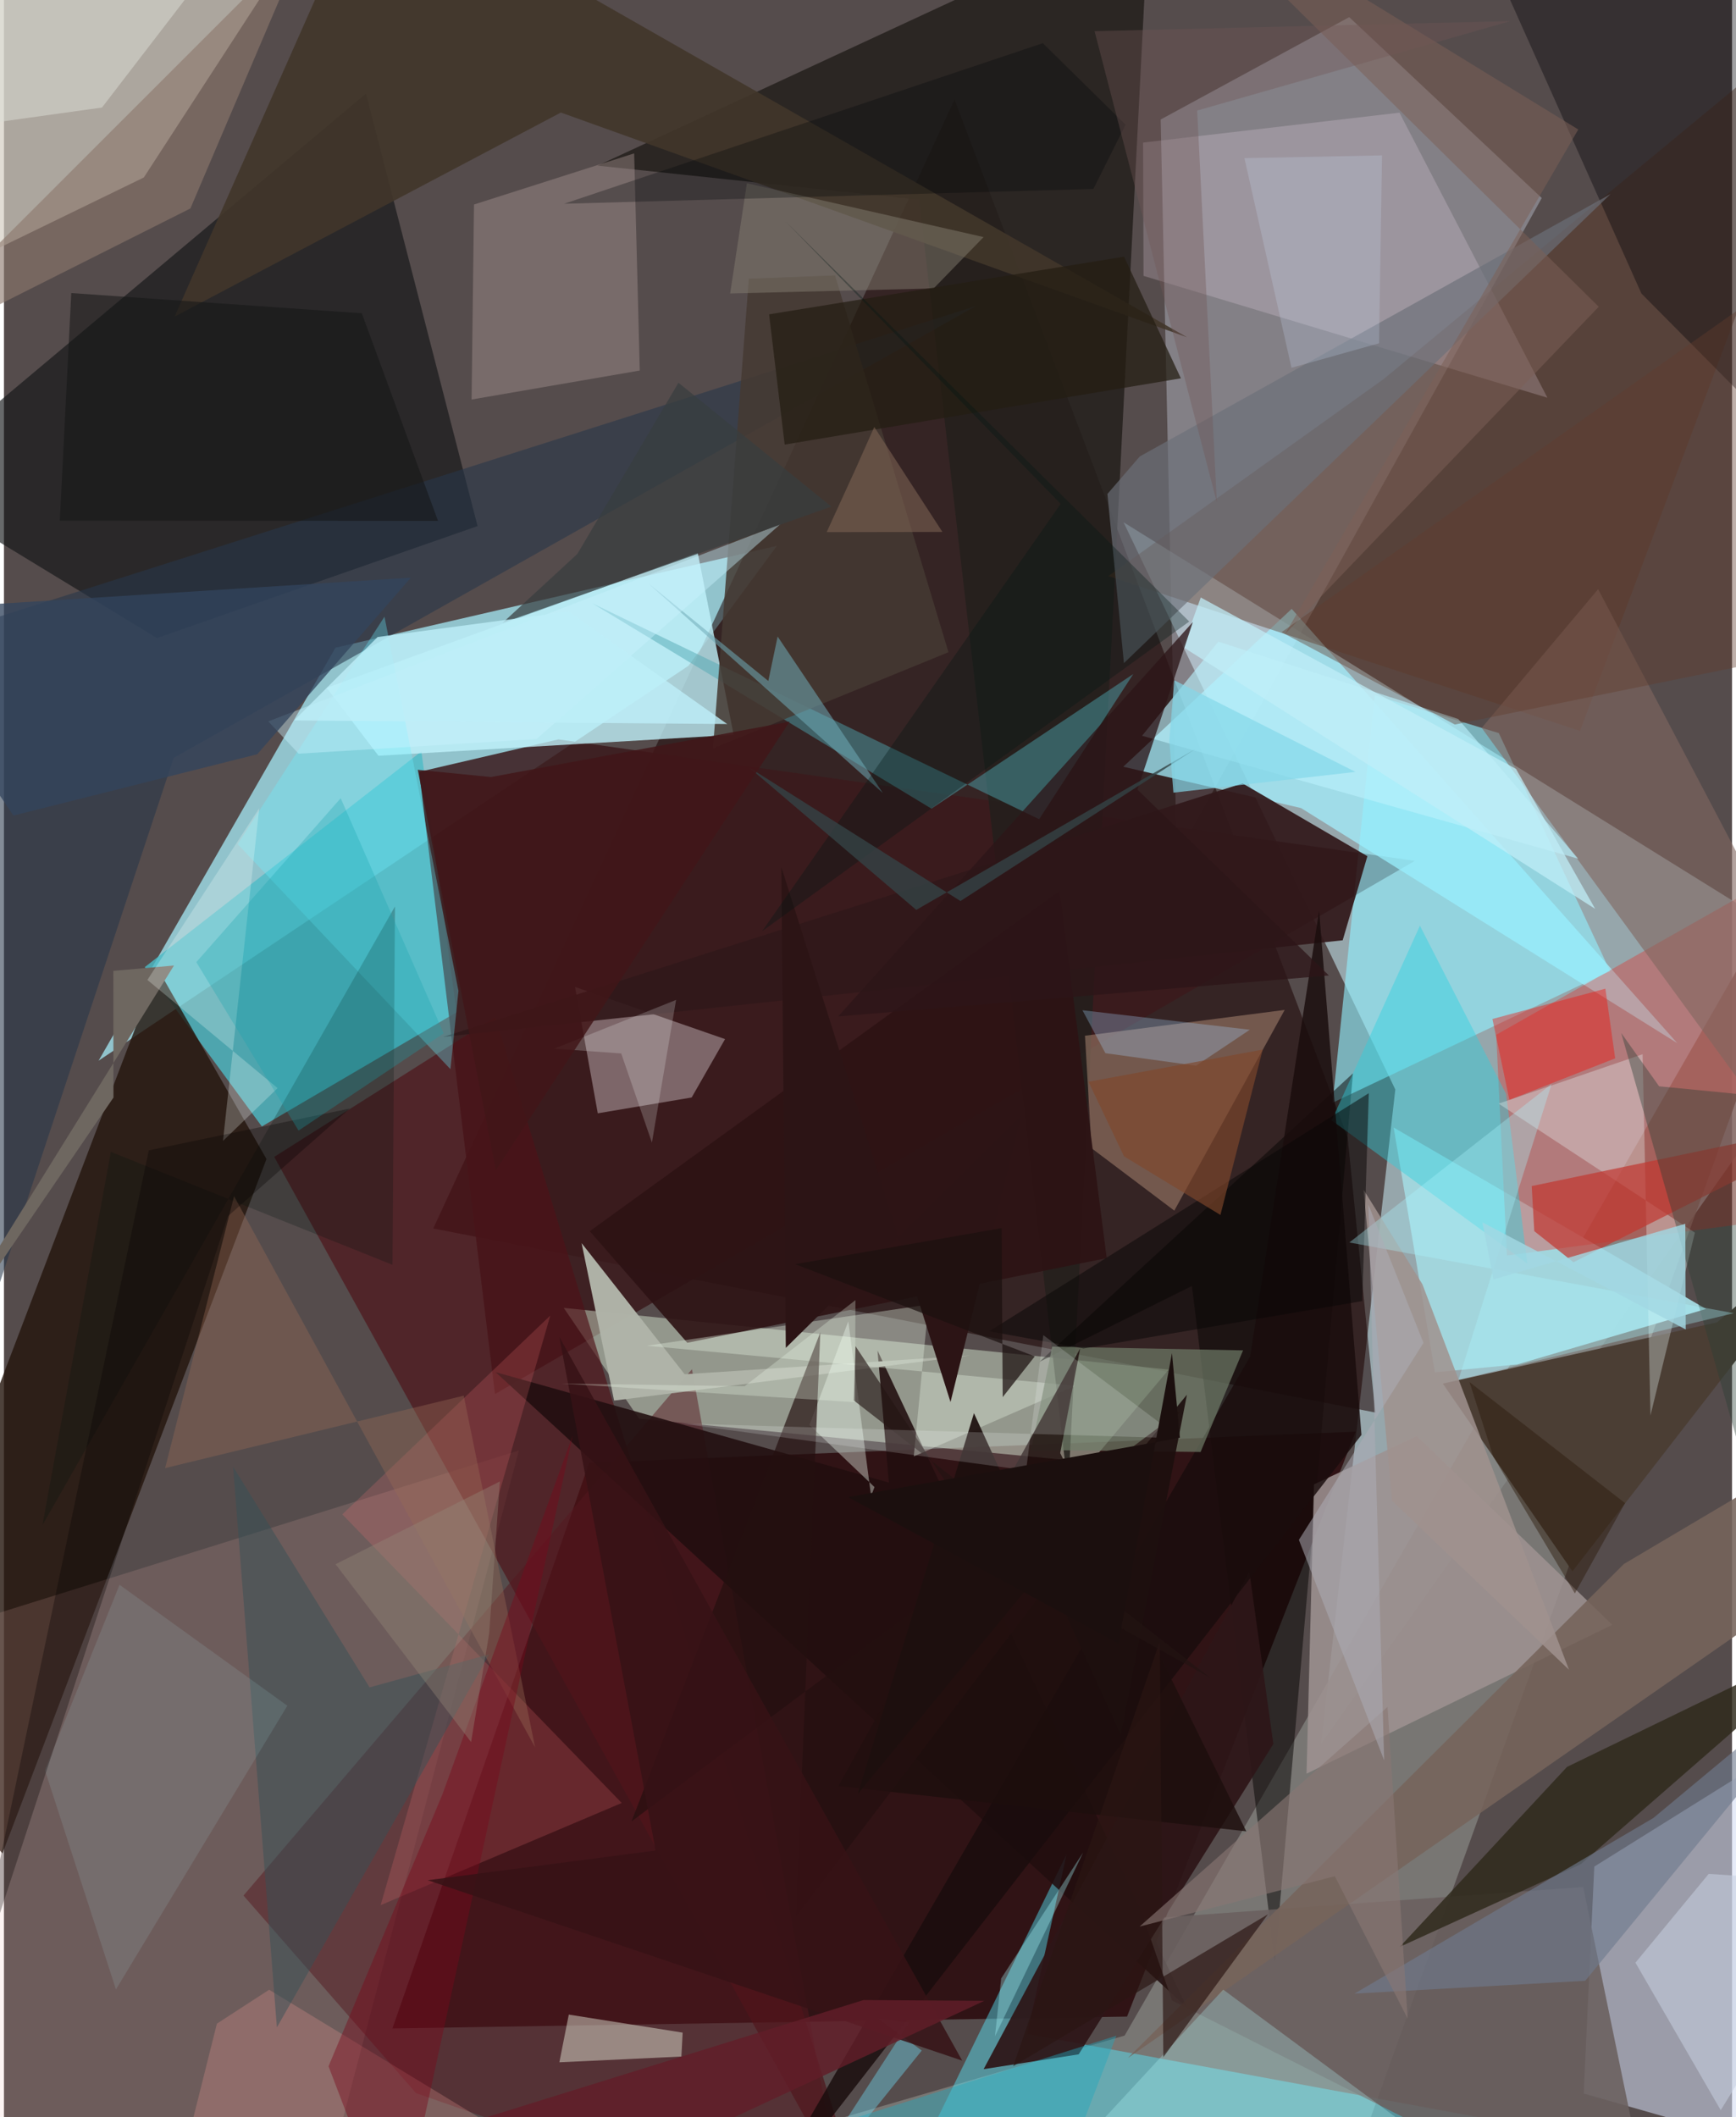 <svg xmlns="http://www.w3.org/2000/svg" width="228" height="278" viewBox="0 0 836 1024"><path fill="#554c4c" d="M0 0h836v1024H0z"/><path fill="#b0cad1" fill-opacity=".718" d="M673.093 526.952l-35.93 316.566L898 473.978 541.624 252.617z"/><path fill="#a7effb" fill-opacity=".733" d="M160.39 313.263l213.558-49.276-42.794 58.02-285.36 190.998z"/><path fill="#2d0e10" fill-opacity=".906" d="M187.943 981.082l95.162-273.586 370.826-15.052-110.614 282.914z"/><path fill="#dee6f6" fill-opacity=".341" d="M743.947 95.77L650.806 8.286 559.579 57.81l7.788 356.47z"/><path fill="#190000" fill-opacity=".529" d="M459.852 48.15l190.165 501.83 13.4 133.207-455.742-89.018z"/><path fill="#d4cec2" fill-opacity=".69" d="M-62 148.89L67.655 85.844 163.698-62H11.113z"/><path fill="#d2dbf2" fill-opacity=".557" d="M764.227 1012.573L898 1050.8l-2.099-226.994L769.358 902.8z"/><path fill="#4dbcc6" fill-opacity=".8" d="M218.954 489.61l-17.013-126.184L68.142 467.748l56.621 77.085z"/><path fill="#3b1a1d" fill-opacity=".855" d="M682.57 416.358L237.538 674.265l-36.684-300.94 67.385-15.706z"/><path fill="#23150c" fill-opacity=".804" d="M126.998 560.584l-52.555-91.978L-62 826.881-.732 896.43z"/><path fill="#7f7e7a" fill-opacity=".843" d="M638.993 1086h-445.66l348.83-101.469L898 365.374z"/><path fill="#eafee6" fill-opacity=".42" d="M525.716 707.316L307.234 686.17l-36.41-53.585 292.666 29.821z"/><path fill="#121517" fill-opacity=".639" d="M175.14 45.249l53.986 209.207L74.02 308.623-49.195 233.57z"/><path fill="#a3edfc" fill-opacity=".753" d="M627.518 390.84l-86.019-20 81.47-76.353 186.51 210.032z"/><path fill="#c1f3fc" fill-opacity=".78" d="M335.632 267.393l17.36 88.025-171.817 10.127-25.06-32.87z"/><path fill="#23201c" fill-opacity=".839" d="M514.834 720.343l39.053-763.89L287.198 80.117 442.743 96.59z"/><path fill="#4b3e34" fill-opacity=".992" d="M828.753 639.569L898 580.523 758.783 759.977l-62.72-90.784z"/><path fill="#a2d5dc" fill-opacity=".988" d="M672.295 545.351L823.436 633.1l-91.394 26.85-39.813 3.796z"/><path fill="#f90b00" fill-opacity=".282" d="M898 584.345l-170.907 22.918-5.183-106.774L898 400.717z"/><path fill="#92f0fe" fill-opacity=".612" d="M776.947 469.65l-53.773-115.07-60.01-18.336-20.406 197.118z"/><path fill="#56ebff" fill-opacity=".439" d="M495.006 983.747l19.037-86.84L421.588 1086 898 1058.03z"/><path fill="#f5bab3" fill-opacity=".153" d="M249.09 701.563l-289.432 90.383-15.952 251.813 216.894-6.245z"/><path fill="#a88471" fill-opacity=".545" d="M566.186 585.536l-40.04-30.182-3.183-54.41 96.623-12.483z"/><path fill="#cec1c5" fill-opacity=".451" d="M276.271 477.355l11.004 61.115 45.417-7.66 16.157-28.235z"/><path fill="#4e1118" fill-opacity=".655" d="M237.715 491.838l70.57 231.013L421.668 1086 130.74 559.54z"/><path fill="#5c3521" fill-opacity=".408" d="M534.242 278.63l133.247-95.314L898-7.393 762.445 353.495z"/><path fill="#070502" fill-opacity=".506" d="M500.972 658.648L652.605 519.14l-37.774 429.665-40.132-326.837z"/><path fill="#31181a" fill-opacity=".929" d="M647.642 454.777L212.5 501.514l386.698-122.619 60.387 35.22z"/><path fill="#9d9291" fill-opacity=".871" d="M630.152 857.856l3.6-139.898 49.727-23.379 94.602 91.294z"/><path fill="#551821" fill-opacity=".482" d="M332.835 662.253L115.876 916.81l83.482 95.553L409.553 1086z"/><path fill="#ffe9fc" fill-opacity=".204" d="M675.111 54.496L551.055 68.967l.239 64.469 195.39 58.93z"/><path fill="#210e0f" fill-opacity=".882" d="M428.099 717.062l-5.5-63.869 149.644 317.732L237.827 663.65z"/><path fill="#4da6b1" fill-opacity=".471" d="M448.695 391.117l-164.11-99.324 216.21 104.441 45.53-70.222z"/><path fill="#6a605f" fill-opacity=".886" d="M551.403 928.084l212.593-15.413L799.688 1086 565.07 967.54z"/><path fill="#42362a" fill-opacity=".89" d="M572.36 163.13L269.41 54.435 82.54 153.154 177.896-62z"/><path fill="#ac9a96" fill-opacity=".4" d="M307.586 179.212l-2.711-105.03-77.481 24.725-1.166 94.327z"/><path fill="#27364a" fill-opacity=".573" d="M-14.73 302.192L470.363 147.94 82.117 366.533-9.916 644.31z"/><path fill="#050508" fill-opacity=".376" d="M898-62H700.922l91.23 203.961L898 248.733z"/><path fill="#2d1618" fill-opacity=".933" d="M614.093 843.503l-11.616-83.43-128.542 240.7 45.987-7.159z"/><path fill="#2e291b" fill-opacity=".827" d="M756.162 854.595l136.394-66.167-129.66 113.149-87.622 40.04z"/><path fill="#f1f9e7" fill-opacity=".435" d="M328.339 983.108l-55.094-8.72-4.552 23.07 59.029-2.783z"/><path fill="#2d1213" fill-opacity=".898" d="M330.567 649.446l-47.168-53.967 227.292-164.563 22.79 177.594z"/><path fill="#afb3a8" fill-opacity=".988" d="M329.314 664.685l-49.873-63.43 15.733 76.158 172.324-21.845z"/><path fill="#2ad1e0" fill-opacity=".412" d="M685.004 447.735l41.723 81.4 10.243 82.002-94.648-69.237z"/><path fill="#816660" fill-opacity=".608" d="M850.023 537.229L898 525.964 771.218 284.952l-56.32 67.106z"/><path fill="#eefbfc" fill-opacity=".318" d="M818.027 596.193l-94.956-62.414 69.654-23.889 3.812 174.737z"/><path fill="#c13730" fill-opacity=".698" d="M739.082 573.666l1.248 21.8 18.942 15.038L898 540.52z"/><path fill="#453932" fill-opacity=".859" d="M456.927 315.453L402.049 133.2l-41.702 1.601-17.349 227.175z"/><path fill="#e2efde" fill-opacity=".369" d="M447.26 630.935l-7.122 73.488 78.183-34.175-207.33-19.369z"/><path fill="#1a0c0c" fill-opacity=".831" d="M602.874 656.054L359.532 1076.67l297.193-382.664-20.482-253.476z"/><path fill="#f77577" fill-opacity=".204" d="M298.873 872.036l-135.179-139.59 100.6-96.155-82.061 285.155z"/><path fill="#2c1415" d="M457.918 678.114l-81.826-258.716 2.146 232.518L492.18 539.548z"/><path fill="#6f7b68" fill-opacity=".698" d="M578.9 702.273l-81.999-.986 10.209-49.97 92.333 1.806z"/><path fill="#b9f0fc" fill-opacity=".631" d="M587.486 310.343l-36.9 45.523 210.989 59.466-58.049-67.583z"/><path fill="#8d786d" fill-opacity=".62" d="M-62 177.322L143.537-28.136 159.63-62 90.197 100.819z"/><path fill="#6c7079" fill-opacity=".663" d="M549.475 220.767l-15.65 18.15 7.982 81.813L777.251 93.846z"/><path fill="#76645b" fill-opacity=".882" d="M867.297 706.91l-83.607 49.526-239.98 238.948L898 749.182z"/><path fill="#6bf1ff" fill-opacity=".325" d="M216.003 517.129l3.874-37.92-35.792-180.936L113.053 408.3z"/><path fill="#868174" fill-opacity=".471" d="M359.407 88.621l-8.097 53.323 98.447-2.444 24.164-24.831z"/><path fill="#f99f99" fill-opacity=".247" d="M295.831 1064.297l-213.409-3.327 20.595-82.203 25.26-16.398z"/><path fill="#f30d07" fill-opacity=".4" d="M728.285 531.984l51.178-20.09-4.756-33.699-54.627 14.651z"/><path fill="#00110e" fill-opacity=".239" d="M187.97 611.756l-136.247-54.64-33.137 180.606L189.157 438.43z"/><path fill="#2a3e33" fill-opacity=".392" d="M782.374 499.602l110.497 388.443L898 534.918l-97.275-9.51z"/><path fill="#241e13" fill-opacity=".729" d="M377.69 215.032l-7.535-63 171.717-27.894 27.494 58.84z"/><path fill="#b6ffff" fill-opacity=".263" d="M501.199 1058.154l88.644-95.842 93.974 69.49-192.932 45.078z"/><path fill="#6faab8" fill-opacity=".541" d="M374.28 307.865l-4.508 21.494-57.923-47.097 113.322 101.28z"/><path fill="#1d0e0d" fill-opacity=".812" d="M510.985 702.81l90.031 182.945-197.32-21.91L520.633 652.21z"/><path fill="#f1fdf2" fill-opacity=".38" d="M408.471 639.056l-18.798 50.172 31.475 30.024-1.664 4.321z"/><path fill="#70e6ff" fill-opacity=".38" d="M437.884 978.256L368.042 1086l75.975-94.236-21.267-15.467z"/><path fill="#2b1513" fill-opacity=".671" d="M559.158 793.971l-70.89 205.344 123.229-73.457-50.623 69.104z"/><path fill="#240f0f" fill-opacity=".678" d="M303.57 880.968l265.224-198.182-185.706 244.307 11.86-282.728z"/><path fill="#365156" fill-opacity=".478" d="M176.875 816.135l57.93-16.008-102.766 180.455L110.85 709.38z"/><path fill="#b7f6ff" fill-opacity=".11" d="M54.185 962.22l82.906-137.225-81.173-58.49-36.084 89.708z"/><path fill="#c6d0e0" fill-opacity=".545" d="M830.52 1020.63l-41.253-71.35 35.429-42.945 73.304 4.82z"/><path fill="#a0928e" fill-opacity=".851" d="M671.517 725.847l85.584 81.727-70.913-186.45-28.436-45.698z"/><path fill="#daddd5" fill-opacity=".518" d="M135.038-62L-62 1.78l51.571 58.305 57.854-8.074z"/><path fill="#996a57" fill-opacity=".376" d="M222.413 675.038l34.53 170.101-145.625-266.586L77.97 710.067z"/><path fill="#77071a" fill-opacity=".427" d="M212.09 867.934l-55.065 131.454L190.033 1086l85.092-391.683z"/><path fill="#6e6760" d="M82.254 466.983L-62 699.143 52.976 530.852l-.064-61.274z"/><path fill="#080607" fill-opacity=".51" d="M522.279 652.212l-45.604-8.326 183.599-115.16-3.185 100.561z"/><path fill="#aaf7ff" fill-opacity=".329" d="M748.73 524.261l-97.86 76.688 186.008 34.194-133.195 32.162z"/><path fill="#141515" fill-opacity=".533" d="M173.117 151.525l-140.545-9.781L27.025 251.8l182.974.156z"/><path fill="#6f7a8e" fill-opacity=".624" d="M653.33 964.246l111.652-6.21L898 795.999l-100.065 83.297z"/><path fill="#1d100f" fill-opacity=".929" d="M469.257 683.511l71.052 155.553 31.982-164.492-159.238 193.122z"/><path fill="#001813" fill-opacity=".325" d="M511.23 243.69L377.82 106.795 573.4 300.609 366.8 450.376z"/><path fill="#a5d8ff" fill-opacity=".29" d="M576.686 515.44l26.039-17.393-80.979-9.425 11.108 20.774z"/><path fill="#c9f4ff" fill-opacity=".412" d="M127.856 348.906l14.708 15.63 115.052-7.084 117.977-103.896z"/><path fill="#c1eff8" fill-opacity=".725" d="M731.51 371.907l38.283 67.686L570.363 312.9l8.615-23.917z"/><path fill="#f9fffc" fill-opacity=".247" d="M69.389 473.963l62.985 52.323-26.423 25.56 17.557-160.953z"/><path fill="#2d1618" fill-opacity=".769" d="M403.528 491.632L575.174 300.83l-26.82 81.077 92.624 89.9z"/><path fill="#361215" fill-opacity=".855" d="M205.016 909.396l110.247-14.36-46.598-248.42 194.902 350.04z"/><path fill="#32445d" fill-opacity=".765" d="M122.546 364.803l74.296-85.408L-62 295.803l66.568 98.654z"/><path fill="#383d3f" fill-opacity=".706" d="M400.289 245.033l-159.106 56.271 36.222-33.4 48.903-82.79z"/><path fill="#000607" fill-opacity=".294" d="M271.008 98.545l256.027-7.156 15.573-31.1-40.033-39.41z"/><path fill="#1b100e" fill-opacity=".714" d="M382.802 611.436l115.88 44.6-15.517 19.704-.52-81.733z"/><path fill="#a2d8e2" fill-opacity=".816" d="M813.594 643.012l-98.367-51.799 5.367 27.59 92.794-26.9z"/><path fill="#80472c" fill-opacity=".651" d="M588.493 587.628l-46.65-28.36-17.173-36.055 84.279-15.568z"/><path fill="#7c5f57" fill-opacity=".525" d="M619.713 306.726L761.615 62.627 558.345-62l213.167 210.365z"/><path fill="#060100" fill-opacity=".306" d="M108.346 588.236l58.987-52.088-97.27 20.247-87.06 414.961z"/><path fill="#231413" fill-opacity=".616" d="M480.049 753.714l-68.097-102.619-.832 26.24 172.64 134.272z"/><path fill="#a8feff" fill-opacity=".333" d="M522.058 896.018l-39.633 60.878-2.995 27.969 31.03-64.624z"/><path fill="#887774" fill-opacity=".616" d="M679.077 976.338l-35.242-68.88-94.44 24.34L669.35 825.566z"/><path fill="#613c2d" fill-opacity=".404" d="M898 310.494l-196.095 39.93-83.86-44.654 260.787-184.043z"/><path fill="#fbffff" fill-opacity=".2" d="M266.225 507.202l58.931-23.59-11.688 69.02-14.859-43.114z"/><path fill="#fcffff" fill-opacity=".173" d="M569.076 695.658l-241.699-7.171 167.097 22.659 8.337-65.385z"/><path fill="#344345" fill-opacity=".8" d="M462.732 435.804l113.731-73.575-135.117 77.853-80.819-68.86z"/><path fill="#c7d9f2" fill-opacity=".231" d="M600.106 76.48l22.76 101.406 42.362-11.853 1.444-90.872z"/><path fill="#edfceb" fill-opacity=".282" d="M269.843 669.19l88.47 1.275 53.613-41.633-.19 49.376z"/><path fill="#411619" fill-opacity=".835" d="M237.987 565.977L200.18 372.325l35.415 3.506 144.505-26.81z"/><path fill="#611e28" fill-opacity=".824" d="M213.335 1030.289l202.498-62.936 58.44.378L220.05 1086z"/><path fill="#18a2ae" fill-opacity=".29" d="M162.905 386.068l49.827 113.728-70.21 47.035-49.456-81.48z"/><path fill="#beeff8" fill-opacity=".796" d="M273.175 295.782l76.708 54.41-209.519-1.737 40.422-40.375z"/><path fill="#1b0f0e" d="M408.366 724.1l130.8 70.745 25.882-140.399 3.84 40.995z"/><path fill="#83d8e9" fill-opacity=".686" d="M653.826 373.34l-87.657-44.308-2.406 29.084 1.982 25.263z"/><path fill="#948979" fill-opacity=".384" d="M239.915 716.514l-79.504 40.048 65.571 86.016 8.759-52.51z"/><path fill="#705757" fill-opacity=".365" d="M527.61 15.079l201.137-4.864-151.503 43.251 9.527 189.65z"/><path fill="#adadb6" fill-opacity=".533" d="M667.711 851.459l-41.26-106.68 60.282-95.289-26.68-66.92z"/><path fill="#22a9be" fill-opacity=".424" d="M562.751 1024.927L499.512 1086l38.635-101.383-149.156 46.89z"/><path fill="#826755" fill-opacity=".541" d="M421.037 206.518L454 257.278l-55.994.1 13.96-30.501z"/><path fill="#2b1a09" fill-opacity=".451" d="M759.963 770.659l24.264-43.657-75.235-58.536 11.512 36.043z"/></svg>